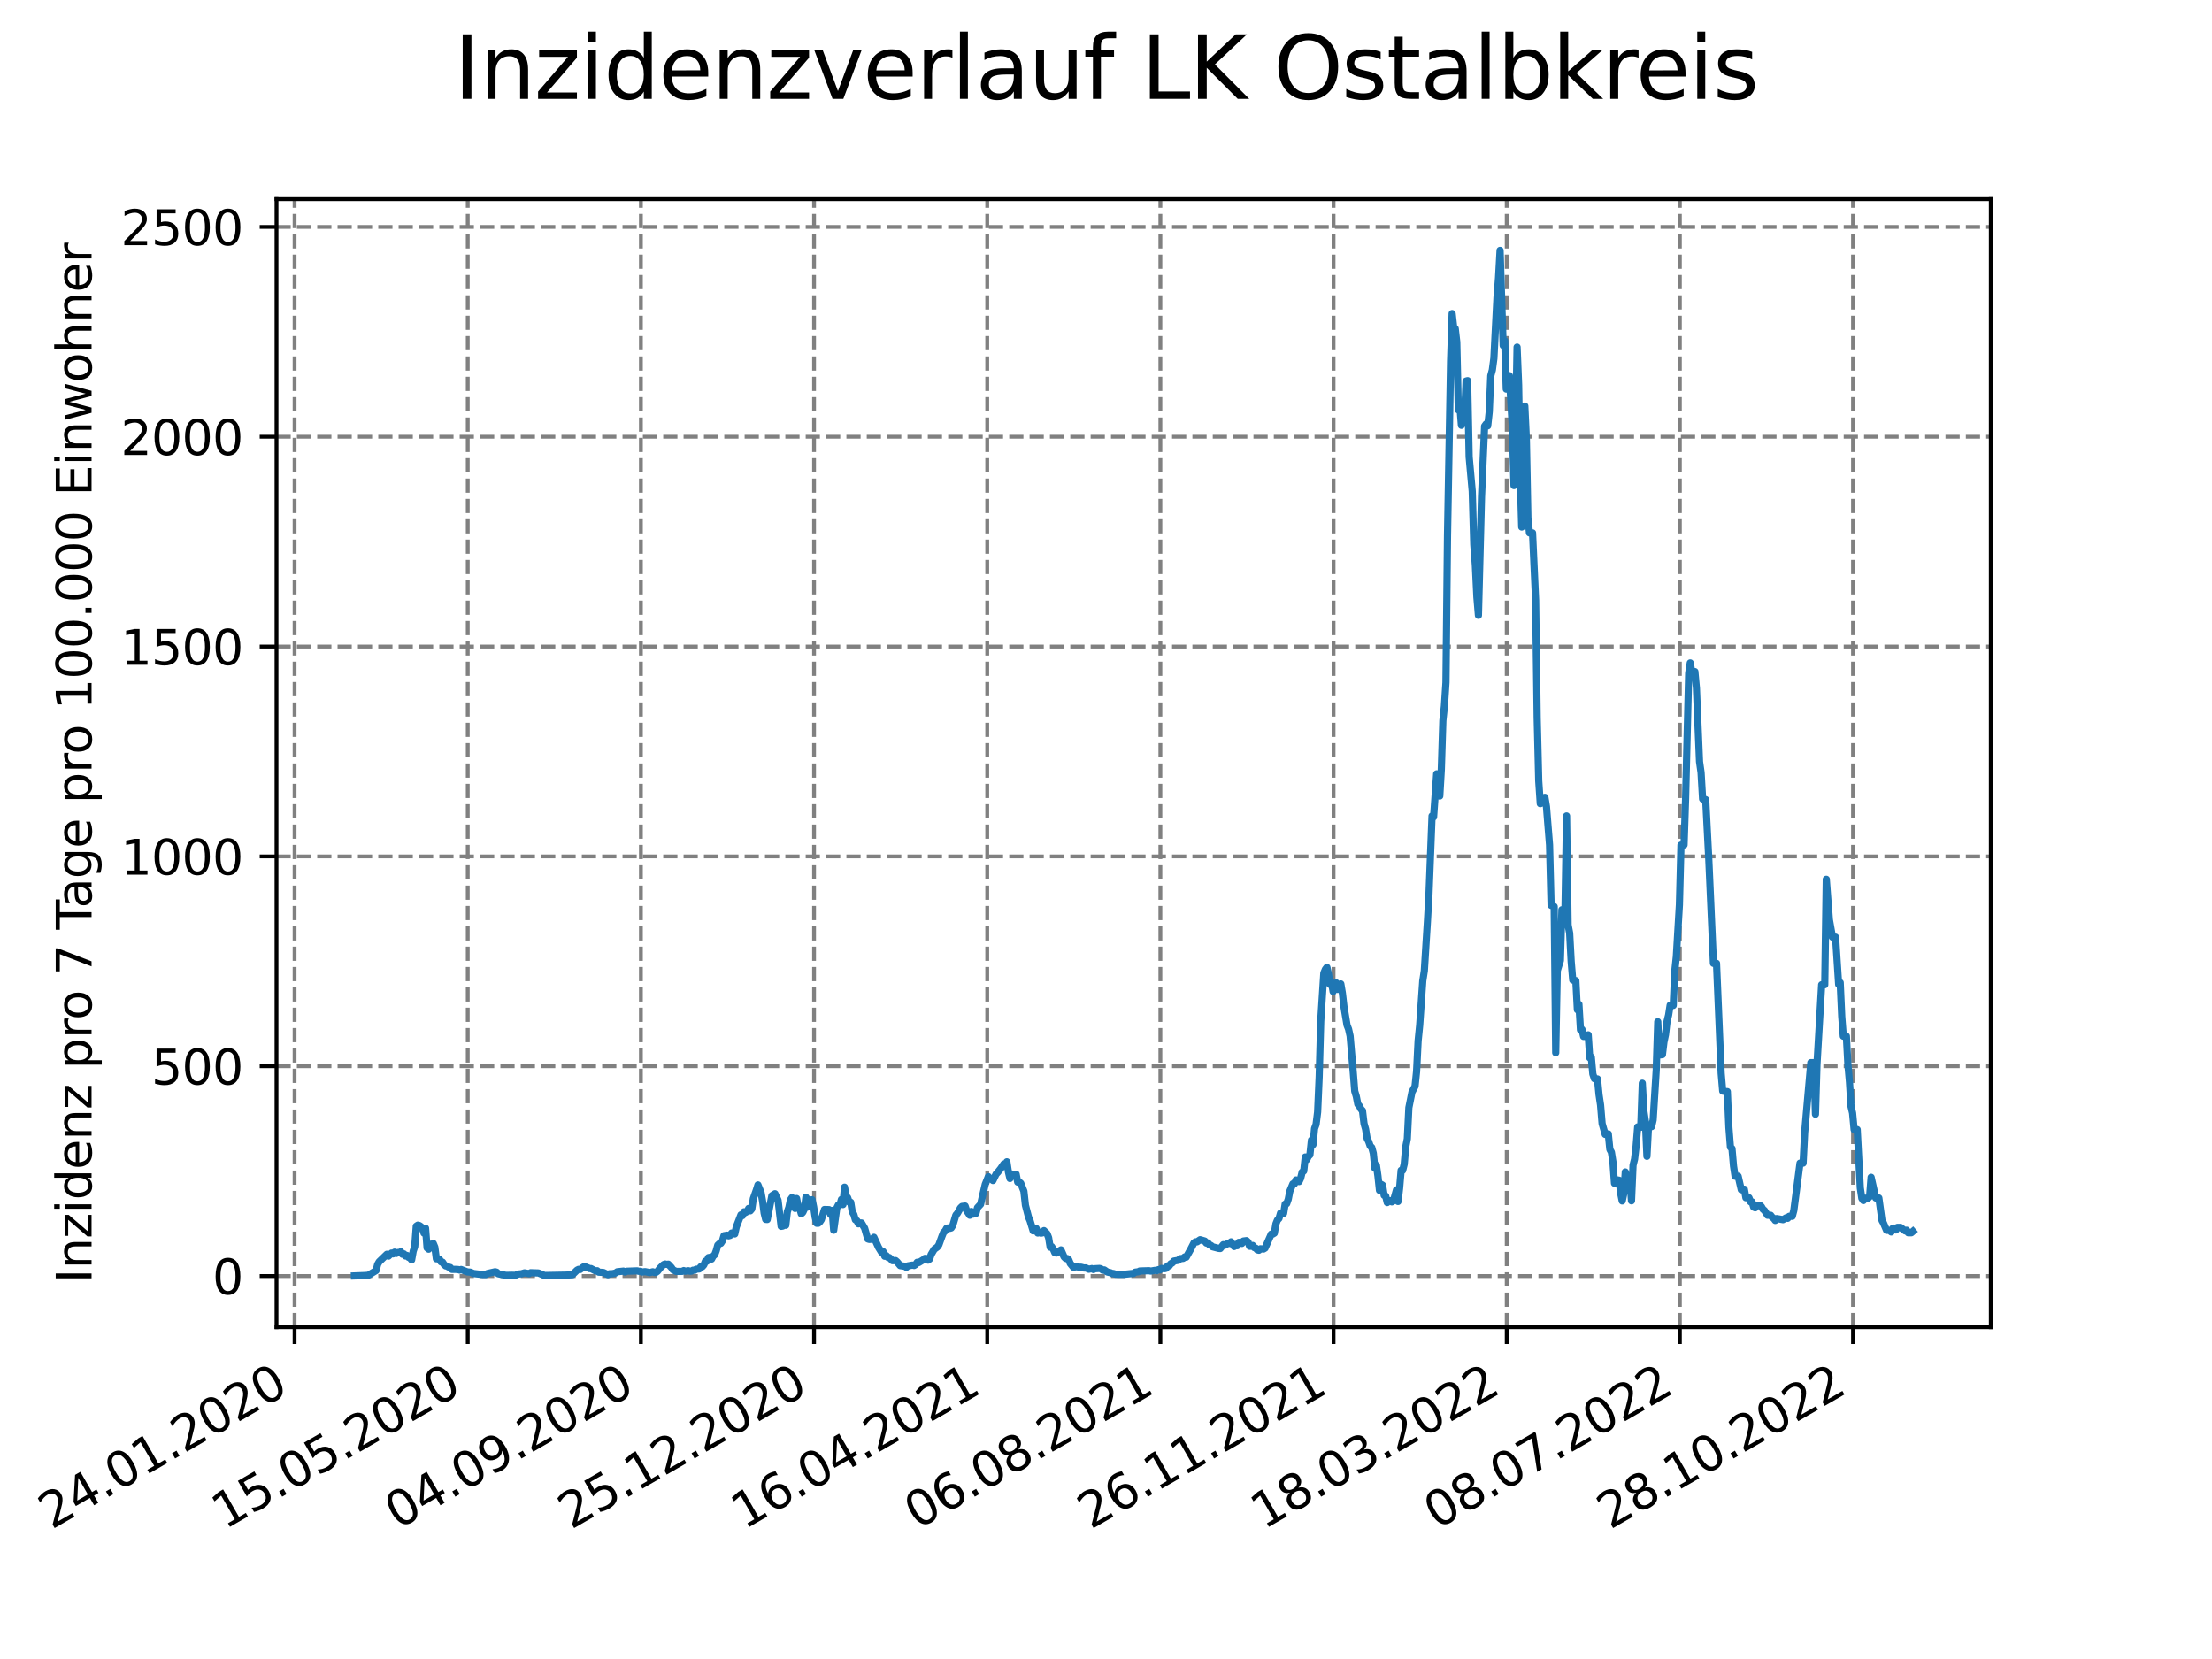 <?xml version="1.0" encoding="utf-8" standalone="no"?>
<!DOCTYPE svg PUBLIC "-//W3C//DTD SVG 1.1//EN"
  "http://www.w3.org/Graphics/SVG/1.1/DTD/svg11.dtd">
<svg xmlns:xlink="http://www.w3.org/1999/xlink" width="460.8pt" height="345.6pt" viewBox="0 0 460.8 345.6" xmlns="http://www.w3.org/2000/svg" version="1.1">
 <defs>
  <style type="text/css">*{stroke-linejoin: round; stroke-linecap: butt}</style>
 </defs>
 <g id="figure_1">
  <g id="patch_1">
   <path d="M 0 345.6 
L 460.8 345.6 
L 460.8 0 
L 0 0 
z
" style="fill: #ffffff"/>
  </g>
  <g id="axes_1">
   <g id="patch_2">
    <path d="M 57.6 276.48 
L 414.72 276.48 
L 414.72 41.472 
L 57.6 41.472 
z
" style="fill: #ffffff"/>
   </g>
   <g id="matplotlib.axis_1">
    <g id="xtick_1">
     <g id="line2d_1">
      <path d="M 61.366 276.48 
L 61.366 41.472 
" clip-path="url(#p8d99d30564)" style="fill: none; stroke-dasharray: 2.96,1.28; stroke-dashoffset: 0; stroke: #808080; stroke-width: 0.8"/>
     </g>
     <g id="line2d_2">
      <defs>
       <path id="m66ef54ef75" d="M 0 0 
L 0 3.5 
" style="stroke: #000000; stroke-width: 0.8"/>
      </defs>
      <g>
       <use xlink:href="#m66ef54ef75" x="61.366" y="276.48" style="stroke: #000000; stroke-width: 0.8"/>
      </g>
     </g>
     <g id="text_1">
      <!-- 24.01.2020 -->
      <g transform="translate(10.74 318.689) rotate(-30) scale(0.1 -0.1)">
       <defs>
        <path id="DejaVuSans-32" d="M 1228 531 
L 3431 531 
L 3431 0 
L 469 0 
L 469 531 
Q 828 903 1448 1529 
Q 2069 2156 2228 2338 
Q 2531 2678 2651 2914 
Q 2772 3150 2772 3378 
Q 2772 3750 2511 3984 
Q 2250 4219 1831 4219 
Q 1534 4219 1204 4116 
Q 875 4013 500 3803 
L 500 4441 
Q 881 4594 1212 4672 
Q 1544 4750 1819 4750 
Q 2544 4750 2975 4387 
Q 3406 4025 3406 3419 
Q 3406 3131 3298 2873 
Q 3191 2616 2906 2266 
Q 2828 2175 2409 1742 
Q 1991 1309 1228 531 
z
" transform="scale(0.016)"/>
        <path id="DejaVuSans-34" d="M 2419 4116 
L 825 1625 
L 2419 1625 
L 2419 4116 
z
M 2253 4666 
L 3047 4666 
L 3047 1625 
L 3713 1625 
L 3713 1100 
L 3047 1100 
L 3047 0 
L 2419 0 
L 2419 1100 
L 313 1100 
L 313 1709 
L 2253 4666 
z
" transform="scale(0.016)"/>
        <path id="DejaVuSans-2e" d="M 684 794 
L 1344 794 
L 1344 0 
L 684 0 
L 684 794 
z
" transform="scale(0.016)"/>
        <path id="DejaVuSans-30" d="M 2034 4250 
Q 1547 4250 1301 3770 
Q 1056 3291 1056 2328 
Q 1056 1369 1301 889 
Q 1547 409 2034 409 
Q 2525 409 2770 889 
Q 3016 1369 3016 2328 
Q 3016 3291 2770 3770 
Q 2525 4250 2034 4250 
z
M 2034 4750 
Q 2819 4750 3233 4129 
Q 3647 3509 3647 2328 
Q 3647 1150 3233 529 
Q 2819 -91 2034 -91 
Q 1250 -91 836 529 
Q 422 1150 422 2328 
Q 422 3509 836 4129 
Q 1250 4750 2034 4750 
z
" transform="scale(0.016)"/>
        <path id="DejaVuSans-31" d="M 794 531 
L 1825 531 
L 1825 4091 
L 703 3866 
L 703 4441 
L 1819 4666 
L 2450 4666 
L 2450 531 
L 3481 531 
L 3481 0 
L 794 0 
L 794 531 
z
" transform="scale(0.016)"/>
       </defs>
       <use xlink:href="#DejaVuSans-32"/>
       <use xlink:href="#DejaVuSans-34" x="63.623"/>
       <use xlink:href="#DejaVuSans-2e" x="127.246"/>
       <use xlink:href="#DejaVuSans-30" x="159.033"/>
       <use xlink:href="#DejaVuSans-31" x="222.656"/>
       <use xlink:href="#DejaVuSans-2e" x="286.279"/>
       <use xlink:href="#DejaVuSans-32" x="318.066"/>
       <use xlink:href="#DejaVuSans-30" x="381.689"/>
       <use xlink:href="#DejaVuSans-32" x="445.312"/>
       <use xlink:href="#DejaVuSans-30" x="508.936"/>
      </g>
     </g>
    </g>
    <g id="xtick_2">
     <g id="line2d_3">
      <path d="M 97.438 276.48 
L 97.438 41.472 
" clip-path="url(#p8d99d30564)" style="fill: none; stroke-dasharray: 2.96,1.28; stroke-dashoffset: 0; stroke: #808080; stroke-width: 0.8"/>
     </g>
     <g id="line2d_4">
      <g>
       <use xlink:href="#m66ef54ef75" x="97.438" y="276.48" style="stroke: #000000; stroke-width: 0.8"/>
      </g>
     </g>
     <g id="text_2">
      <!-- 15.05.2020 -->
      <g transform="translate(46.813 318.689) rotate(-30) scale(0.1 -0.1)">
       <defs>
        <path id="DejaVuSans-35" d="M 691 4666 
L 3169 4666 
L 3169 4134 
L 1269 4134 
L 1269 2991 
Q 1406 3038 1543 3061 
Q 1681 3084 1819 3084 
Q 2600 3084 3056 2656 
Q 3513 2228 3513 1497 
Q 3513 744 3044 326 
Q 2575 -91 1722 -91 
Q 1428 -91 1123 -41 
Q 819 9 494 109 
L 494 744 
Q 775 591 1075 516 
Q 1375 441 1709 441 
Q 2250 441 2565 725 
Q 2881 1009 2881 1497 
Q 2881 1984 2565 2268 
Q 2250 2553 1709 2553 
Q 1456 2553 1204 2497 
Q 953 2441 691 2322 
L 691 4666 
z
" transform="scale(0.016)"/>
       </defs>
       <use xlink:href="#DejaVuSans-31"/>
       <use xlink:href="#DejaVuSans-35" x="63.623"/>
       <use xlink:href="#DejaVuSans-2e" x="127.246"/>
       <use xlink:href="#DejaVuSans-30" x="159.033"/>
       <use xlink:href="#DejaVuSans-35" x="222.656"/>
       <use xlink:href="#DejaVuSans-2e" x="286.279"/>
       <use xlink:href="#DejaVuSans-32" x="318.066"/>
       <use xlink:href="#DejaVuSans-30" x="381.689"/>
       <use xlink:href="#DejaVuSans-32" x="445.312"/>
       <use xlink:href="#DejaVuSans-30" x="508.936"/>
      </g>
     </g>
    </g>
    <g id="xtick_3">
     <g id="line2d_5">
      <path d="M 133.511 276.48 
L 133.511 41.472 
" clip-path="url(#p8d99d30564)" style="fill: none; stroke-dasharray: 2.96,1.28; stroke-dashoffset: 0; stroke: #808080; stroke-width: 0.8"/>
     </g>
     <g id="line2d_6">
      <g>
       <use xlink:href="#m66ef54ef75" x="133.511" y="276.48" style="stroke: #000000; stroke-width: 0.8"/>
      </g>
     </g>
     <g id="text_3">
      <!-- 04.09.2020 -->
      <g transform="translate(82.886 318.689) rotate(-30) scale(0.1 -0.1)">
       <defs>
        <path id="DejaVuSans-39" d="M 703 97 
L 703 672 
Q 941 559 1184 500 
Q 1428 441 1663 441 
Q 2288 441 2617 861 
Q 2947 1281 2994 2138 
Q 2813 1869 2534 1725 
Q 2256 1581 1919 1581 
Q 1219 1581 811 2004 
Q 403 2428 403 3163 
Q 403 3881 828 4315 
Q 1253 4750 1959 4750 
Q 2769 4750 3195 4129 
Q 3622 3509 3622 2328 
Q 3622 1225 3098 567 
Q 2575 -91 1691 -91 
Q 1453 -91 1209 -44 
Q 966 3 703 97 
z
M 1959 2075 
Q 2384 2075 2632 2365 
Q 2881 2656 2881 3163 
Q 2881 3666 2632 3958 
Q 2384 4250 1959 4250 
Q 1534 4250 1286 3958 
Q 1038 3666 1038 3163 
Q 1038 2656 1286 2365 
Q 1534 2075 1959 2075 
z
" transform="scale(0.016)"/>
       </defs>
       <use xlink:href="#DejaVuSans-30"/>
       <use xlink:href="#DejaVuSans-34" x="63.623"/>
       <use xlink:href="#DejaVuSans-2e" x="127.246"/>
       <use xlink:href="#DejaVuSans-30" x="159.033"/>
       <use xlink:href="#DejaVuSans-39" x="222.656"/>
       <use xlink:href="#DejaVuSans-2e" x="286.279"/>
       <use xlink:href="#DejaVuSans-32" x="318.066"/>
       <use xlink:href="#DejaVuSans-30" x="381.689"/>
       <use xlink:href="#DejaVuSans-32" x="445.312"/>
       <use xlink:href="#DejaVuSans-30" x="508.936"/>
      </g>
     </g>
    </g>
    <g id="xtick_4">
     <g id="line2d_7">
      <path d="M 169.584 276.48 
L 169.584 41.472 
" clip-path="url(#p8d99d30564)" style="fill: none; stroke-dasharray: 2.96,1.28; stroke-dashoffset: 0; stroke: #808080; stroke-width: 0.8"/>
     </g>
     <g id="line2d_8">
      <g>
       <use xlink:href="#m66ef54ef75" x="169.584" y="276.48" style="stroke: #000000; stroke-width: 0.8"/>
      </g>
     </g>
     <g id="text_4">
      <!-- 25.12.2020 -->
      <g transform="translate(118.959 318.689) rotate(-30) scale(0.1 -0.1)">
       <use xlink:href="#DejaVuSans-32"/>
       <use xlink:href="#DejaVuSans-35" x="63.623"/>
       <use xlink:href="#DejaVuSans-2e" x="127.246"/>
       <use xlink:href="#DejaVuSans-31" x="159.033"/>
       <use xlink:href="#DejaVuSans-32" x="222.656"/>
       <use xlink:href="#DejaVuSans-2e" x="286.279"/>
       <use xlink:href="#DejaVuSans-32" x="318.066"/>
       <use xlink:href="#DejaVuSans-30" x="381.689"/>
       <use xlink:href="#DejaVuSans-32" x="445.312"/>
       <use xlink:href="#DejaVuSans-30" x="508.936"/>
      </g>
     </g>
    </g>
    <g id="xtick_5">
     <g id="line2d_9">
      <path d="M 205.657 276.48 
L 205.657 41.472 
" clip-path="url(#p8d99d30564)" style="fill: none; stroke-dasharray: 2.96,1.28; stroke-dashoffset: 0; stroke: #808080; stroke-width: 0.8"/>
     </g>
     <g id="line2d_10">
      <g>
       <use xlink:href="#m66ef54ef75" x="205.657" y="276.48" style="stroke: #000000; stroke-width: 0.8"/>
      </g>
     </g>
     <g id="text_5">
      <!-- 16.04.2021 -->
      <g transform="translate(155.031 318.689) rotate(-30) scale(0.1 -0.1)">
       <defs>
        <path id="DejaVuSans-36" d="M 2113 2584 
Q 1688 2584 1439 2293 
Q 1191 2003 1191 1497 
Q 1191 994 1439 701 
Q 1688 409 2113 409 
Q 2538 409 2786 701 
Q 3034 994 3034 1497 
Q 3034 2003 2786 2293 
Q 2538 2584 2113 2584 
z
M 3366 4563 
L 3366 3988 
Q 3128 4100 2886 4159 
Q 2644 4219 2406 4219 
Q 1781 4219 1451 3797 
Q 1122 3375 1075 2522 
Q 1259 2794 1537 2939 
Q 1816 3084 2150 3084 
Q 2853 3084 3261 2657 
Q 3669 2231 3669 1497 
Q 3669 778 3244 343 
Q 2819 -91 2113 -91 
Q 1303 -91 875 529 
Q 447 1150 447 2328 
Q 447 3434 972 4092 
Q 1497 4750 2381 4750 
Q 2619 4750 2861 4703 
Q 3103 4656 3366 4563 
z
" transform="scale(0.016)"/>
       </defs>
       <use xlink:href="#DejaVuSans-31"/>
       <use xlink:href="#DejaVuSans-36" x="63.623"/>
       <use xlink:href="#DejaVuSans-2e" x="127.246"/>
       <use xlink:href="#DejaVuSans-30" x="159.033"/>
       <use xlink:href="#DejaVuSans-34" x="222.656"/>
       <use xlink:href="#DejaVuSans-2e" x="286.279"/>
       <use xlink:href="#DejaVuSans-32" x="318.066"/>
       <use xlink:href="#DejaVuSans-30" x="381.689"/>
       <use xlink:href="#DejaVuSans-32" x="445.312"/>
       <use xlink:href="#DejaVuSans-31" x="508.936"/>
      </g>
     </g>
    </g>
    <g id="xtick_6">
     <g id="line2d_11">
      <path d="M 241.729 276.48 
L 241.729 41.472 
" clip-path="url(#p8d99d30564)" style="fill: none; stroke-dasharray: 2.96,1.28; stroke-dashoffset: 0; stroke: #808080; stroke-width: 0.8"/>
     </g>
     <g id="line2d_12">
      <g>
       <use xlink:href="#m66ef54ef75" x="241.729" y="276.48" style="stroke: #000000; stroke-width: 0.8"/>
      </g>
     </g>
     <g id="text_6">
      <!-- 06.08.2021 -->
      <g transform="translate(191.104 318.689) rotate(-30) scale(0.1 -0.1)">
       <defs>
        <path id="DejaVuSans-38" d="M 2034 2216 
Q 1584 2216 1326 1975 
Q 1069 1734 1069 1313 
Q 1069 891 1326 650 
Q 1584 409 2034 409 
Q 2484 409 2743 651 
Q 3003 894 3003 1313 
Q 3003 1734 2745 1975 
Q 2488 2216 2034 2216 
z
M 1403 2484 
Q 997 2584 770 2862 
Q 544 3141 544 3541 
Q 544 4100 942 4425 
Q 1341 4750 2034 4750 
Q 2731 4750 3128 4425 
Q 3525 4100 3525 3541 
Q 3525 3141 3298 2862 
Q 3072 2584 2669 2484 
Q 3125 2378 3379 2068 
Q 3634 1759 3634 1313 
Q 3634 634 3220 271 
Q 2806 -91 2034 -91 
Q 1263 -91 848 271 
Q 434 634 434 1313 
Q 434 1759 690 2068 
Q 947 2378 1403 2484 
z
M 1172 3481 
Q 1172 3119 1398 2916 
Q 1625 2713 2034 2713 
Q 2441 2713 2670 2916 
Q 2900 3119 2900 3481 
Q 2900 3844 2670 4047 
Q 2441 4250 2034 4250 
Q 1625 4250 1398 4047 
Q 1172 3844 1172 3481 
z
" transform="scale(0.016)"/>
       </defs>
       <use xlink:href="#DejaVuSans-30"/>
       <use xlink:href="#DejaVuSans-36" x="63.623"/>
       <use xlink:href="#DejaVuSans-2e" x="127.246"/>
       <use xlink:href="#DejaVuSans-30" x="159.033"/>
       <use xlink:href="#DejaVuSans-38" x="222.656"/>
       <use xlink:href="#DejaVuSans-2e" x="286.279"/>
       <use xlink:href="#DejaVuSans-32" x="318.066"/>
       <use xlink:href="#DejaVuSans-30" x="381.689"/>
       <use xlink:href="#DejaVuSans-32" x="445.312"/>
       <use xlink:href="#DejaVuSans-31" x="508.936"/>
      </g>
     </g>
    </g>
    <g id="xtick_7">
     <g id="line2d_13">
      <path d="M 277.802 276.48 
L 277.802 41.472 
" clip-path="url(#p8d99d30564)" style="fill: none; stroke-dasharray: 2.96,1.28; stroke-dashoffset: 0; stroke: #808080; stroke-width: 0.8"/>
     </g>
     <g id="line2d_14">
      <g>
       <use xlink:href="#m66ef54ef75" x="277.802" y="276.48" style="stroke: #000000; stroke-width: 0.8"/>
      </g>
     </g>
     <g id="text_7">
      <!-- 26.11.2021 -->
      <g transform="translate(227.177 318.689) rotate(-30) scale(0.1 -0.1)">
       <use xlink:href="#DejaVuSans-32"/>
       <use xlink:href="#DejaVuSans-36" x="63.623"/>
       <use xlink:href="#DejaVuSans-2e" x="127.246"/>
       <use xlink:href="#DejaVuSans-31" x="159.033"/>
       <use xlink:href="#DejaVuSans-31" x="222.656"/>
       <use xlink:href="#DejaVuSans-2e" x="286.279"/>
       <use xlink:href="#DejaVuSans-32" x="318.066"/>
       <use xlink:href="#DejaVuSans-30" x="381.689"/>
       <use xlink:href="#DejaVuSans-32" x="445.312"/>
       <use xlink:href="#DejaVuSans-31" x="508.936"/>
      </g>
     </g>
    </g>
    <g id="xtick_8">
     <g id="line2d_15">
      <path d="M 313.875 276.48 
L 313.875 41.472 
" clip-path="url(#p8d99d30564)" style="fill: none; stroke-dasharray: 2.96,1.28; stroke-dashoffset: 0; stroke: #808080; stroke-width: 0.8"/>
     </g>
     <g id="line2d_16">
      <g>
       <use xlink:href="#m66ef54ef75" x="313.875" y="276.48" style="stroke: #000000; stroke-width: 0.8"/>
      </g>
     </g>
     <g id="text_8">
      <!-- 18.03.2022 -->
      <g transform="translate(263.25 318.689) rotate(-30) scale(0.1 -0.1)">
       <defs>
        <path id="DejaVuSans-33" d="M 2597 2516 
Q 3050 2419 3304 2112 
Q 3559 1806 3559 1356 
Q 3559 666 3084 287 
Q 2609 -91 1734 -91 
Q 1441 -91 1130 -33 
Q 819 25 488 141 
L 488 750 
Q 750 597 1062 519 
Q 1375 441 1716 441 
Q 2309 441 2620 675 
Q 2931 909 2931 1356 
Q 2931 1769 2642 2001 
Q 2353 2234 1838 2234 
L 1294 2234 
L 1294 2753 
L 1863 2753 
Q 2328 2753 2575 2939 
Q 2822 3125 2822 3475 
Q 2822 3834 2567 4026 
Q 2313 4219 1838 4219 
Q 1578 4219 1281 4162 
Q 984 4106 628 3988 
L 628 4550 
Q 988 4650 1302 4700 
Q 1616 4750 1894 4750 
Q 2613 4750 3031 4423 
Q 3450 4097 3450 3541 
Q 3450 3153 3228 2886 
Q 3006 2619 2597 2516 
z
" transform="scale(0.016)"/>
       </defs>
       <use xlink:href="#DejaVuSans-31"/>
       <use xlink:href="#DejaVuSans-38" x="63.623"/>
       <use xlink:href="#DejaVuSans-2e" x="127.246"/>
       <use xlink:href="#DejaVuSans-30" x="159.033"/>
       <use xlink:href="#DejaVuSans-33" x="222.656"/>
       <use xlink:href="#DejaVuSans-2e" x="286.279"/>
       <use xlink:href="#DejaVuSans-32" x="318.066"/>
       <use xlink:href="#DejaVuSans-30" x="381.689"/>
       <use xlink:href="#DejaVuSans-32" x="445.312"/>
       <use xlink:href="#DejaVuSans-32" x="508.936"/>
      </g>
     </g>
    </g>
    <g id="xtick_9">
     <g id="line2d_17">
      <path d="M 349.947 276.48 
L 349.947 41.472 
" clip-path="url(#p8d99d30564)" style="fill: none; stroke-dasharray: 2.96,1.28; stroke-dashoffset: 0; stroke: #808080; stroke-width: 0.8"/>
     </g>
     <g id="line2d_18">
      <g>
       <use xlink:href="#m66ef54ef75" x="349.947" y="276.48" style="stroke: #000000; stroke-width: 0.8"/>
      </g>
     </g>
     <g id="text_9">
      <!-- 08.07.2022 -->
      <g transform="translate(299.322 318.689) rotate(-30) scale(0.1 -0.1)">
       <defs>
        <path id="DejaVuSans-37" d="M 525 4666 
L 3525 4666 
L 3525 4397 
L 1831 0 
L 1172 0 
L 2766 4134 
L 525 4134 
L 525 4666 
z
" transform="scale(0.016)"/>
       </defs>
       <use xlink:href="#DejaVuSans-30"/>
       <use xlink:href="#DejaVuSans-38" x="63.623"/>
       <use xlink:href="#DejaVuSans-2e" x="127.246"/>
       <use xlink:href="#DejaVuSans-30" x="159.033"/>
       <use xlink:href="#DejaVuSans-37" x="222.656"/>
       <use xlink:href="#DejaVuSans-2e" x="286.279"/>
       <use xlink:href="#DejaVuSans-32" x="318.066"/>
       <use xlink:href="#DejaVuSans-30" x="381.689"/>
       <use xlink:href="#DejaVuSans-32" x="445.312"/>
       <use xlink:href="#DejaVuSans-32" x="508.936"/>
      </g>
     </g>
    </g>
    <g id="xtick_10">
     <g id="line2d_19">
      <path d="M 386.02 276.48 
L 386.02 41.472 
" clip-path="url(#p8d99d30564)" style="fill: none; stroke-dasharray: 2.96,1.28; stroke-dashoffset: 0; stroke: #808080; stroke-width: 0.8"/>
     </g>
     <g id="line2d_20">
      <g>
       <use xlink:href="#m66ef54ef75" x="386.02" y="276.48" style="stroke: #000000; stroke-width: 0.8"/>
      </g>
     </g>
     <g id="text_10">
      <!-- 28.10.2022 -->
      <g transform="translate(335.395 318.689) rotate(-30) scale(0.1 -0.1)">
       <use xlink:href="#DejaVuSans-32"/>
       <use xlink:href="#DejaVuSans-38" x="63.623"/>
       <use xlink:href="#DejaVuSans-2e" x="127.246"/>
       <use xlink:href="#DejaVuSans-31" x="159.033"/>
       <use xlink:href="#DejaVuSans-30" x="222.656"/>
       <use xlink:href="#DejaVuSans-2e" x="286.279"/>
       <use xlink:href="#DejaVuSans-32" x="318.066"/>
       <use xlink:href="#DejaVuSans-30" x="381.689"/>
       <use xlink:href="#DejaVuSans-32" x="445.312"/>
       <use xlink:href="#DejaVuSans-32" x="508.936"/>
      </g>
     </g>
    </g>
   </g>
   <g id="matplotlib.axis_2">
    <g id="ytick_1">
     <g id="line2d_21">
      <path d="M 57.6 265.826 
L 414.72 265.826 
" clip-path="url(#p8d99d30564)" style="fill: none; stroke-dasharray: 2.96,1.28; stroke-dashoffset: 0; stroke: #808080; stroke-width: 0.8"/>
     </g>
     <g id="line2d_22">
      <defs>
       <path id="m95bbebb90a" d="M 0 0 
L -3.5 0 
" style="stroke: #000000; stroke-width: 0.8"/>
      </defs>
      <g>
       <use xlink:href="#m95bbebb90a" x="57.6" y="265.826" style="stroke: #000000; stroke-width: 0.8"/>
      </g>
     </g>
     <g id="text_11">
      <!-- 0 -->
      <g transform="translate(44.237 269.625) scale(0.1 -0.1)">
       <use xlink:href="#DejaVuSans-30"/>
      </g>
     </g>
    </g>
    <g id="ytick_2">
     <g id="line2d_23">
      <path d="M 57.6 222.113 
L 414.72 222.113 
" clip-path="url(#p8d99d30564)" style="fill: none; stroke-dasharray: 2.96,1.28; stroke-dashoffset: 0; stroke: #808080; stroke-width: 0.8"/>
     </g>
     <g id="line2d_24">
      <g>
       <use xlink:href="#m95bbebb90a" x="57.6" y="222.113" style="stroke: #000000; stroke-width: 0.8"/>
      </g>
     </g>
     <g id="text_12">
      <!-- 500 -->
      <g transform="translate(31.512 225.913) scale(0.1 -0.1)">
       <use xlink:href="#DejaVuSans-35"/>
       <use xlink:href="#DejaVuSans-30" x="63.623"/>
       <use xlink:href="#DejaVuSans-30" x="127.246"/>
      </g>
     </g>
    </g>
    <g id="ytick_3">
     <g id="line2d_25">
      <path d="M 57.6 178.401 
L 414.72 178.401 
" clip-path="url(#p8d99d30564)" style="fill: none; stroke-dasharray: 2.96,1.28; stroke-dashoffset: 0; stroke: #808080; stroke-width: 0.8"/>
     </g>
     <g id="line2d_26">
      <g>
       <use xlink:href="#m95bbebb90a" x="57.6" y="178.401" style="stroke: #000000; stroke-width: 0.8"/>
      </g>
     </g>
     <g id="text_13">
      <!-- 1000 -->
      <g transform="translate(25.15 182.201) scale(0.1 -0.1)">
       <use xlink:href="#DejaVuSans-31"/>
       <use xlink:href="#DejaVuSans-30" x="63.623"/>
       <use xlink:href="#DejaVuSans-30" x="127.246"/>
       <use xlink:href="#DejaVuSans-30" x="190.869"/>
      </g>
     </g>
    </g>
    <g id="ytick_4">
     <g id="line2d_27">
      <path d="M 57.6 134.689 
L 414.72 134.689 
" clip-path="url(#p8d99d30564)" style="fill: none; stroke-dasharray: 2.96,1.28; stroke-dashoffset: 0; stroke: #808080; stroke-width: 0.8"/>
     </g>
     <g id="line2d_28">
      <g>
       <use xlink:href="#m95bbebb90a" x="57.6" y="134.689" style="stroke: #000000; stroke-width: 0.8"/>
      </g>
     </g>
     <g id="text_14">
      <!-- 1500 -->
      <g transform="translate(25.15 138.488) scale(0.1 -0.1)">
       <use xlink:href="#DejaVuSans-31"/>
       <use xlink:href="#DejaVuSans-35" x="63.623"/>
       <use xlink:href="#DejaVuSans-30" x="127.246"/>
       <use xlink:href="#DejaVuSans-30" x="190.869"/>
      </g>
     </g>
    </g>
    <g id="ytick_5">
     <g id="line2d_29">
      <path d="M 57.6 90.977 
L 414.72 90.977 
" clip-path="url(#p8d99d30564)" style="fill: none; stroke-dasharray: 2.96,1.28; stroke-dashoffset: 0; stroke: #808080; stroke-width: 0.8"/>
     </g>
     <g id="line2d_30">
      <g>
       <use xlink:href="#m95bbebb90a" x="57.6" y="90.977" style="stroke: #000000; stroke-width: 0.8"/>
      </g>
     </g>
     <g id="text_15">
      <!-- 2000 -->
      <g transform="translate(25.15 94.776) scale(0.1 -0.1)">
       <use xlink:href="#DejaVuSans-32"/>
       <use xlink:href="#DejaVuSans-30" x="63.623"/>
       <use xlink:href="#DejaVuSans-30" x="127.246"/>
       <use xlink:href="#DejaVuSans-30" x="190.869"/>
      </g>
     </g>
    </g>
    <g id="ytick_6">
     <g id="line2d_31">
      <path d="M 57.6 47.265 
L 414.72 47.265 
" clip-path="url(#p8d99d30564)" style="fill: none; stroke-dasharray: 2.96,1.28; stroke-dashoffset: 0; stroke: #808080; stroke-width: 0.8"/>
     </g>
     <g id="line2d_32">
      <g>
       <use xlink:href="#m95bbebb90a" x="57.6" y="47.265" style="stroke: #000000; stroke-width: 0.8"/>
      </g>
     </g>
     <g id="text_16">
      <!-- 2500 -->
      <g transform="translate(25.15 51.064) scale(0.1 -0.1)">
       <use xlink:href="#DejaVuSans-32"/>
       <use xlink:href="#DejaVuSans-35" x="63.623"/>
       <use xlink:href="#DejaVuSans-30" x="127.246"/>
       <use xlink:href="#DejaVuSans-30" x="190.869"/>
      </g>
     </g>
    </g>
    <g id="text_17">
     <!-- Inzidenz pro 7 Tage pro 100.000 Einwohner -->
     <g transform="translate(19.07 267.301) rotate(-90) scale(0.1 -0.1)">
      <defs>
       <path id="DejaVuSans-49" d="M 628 4666 
L 1259 4666 
L 1259 0 
L 628 0 
L 628 4666 
z
" transform="scale(0.016)"/>
       <path id="DejaVuSans-6e" d="M 3513 2113 
L 3513 0 
L 2938 0 
L 2938 2094 
Q 2938 2591 2744 2837 
Q 2550 3084 2163 3084 
Q 1697 3084 1428 2787 
Q 1159 2491 1159 1978 
L 1159 0 
L 581 0 
L 581 3500 
L 1159 3500 
L 1159 2956 
Q 1366 3272 1645 3428 
Q 1925 3584 2291 3584 
Q 2894 3584 3203 3211 
Q 3513 2838 3513 2113 
z
" transform="scale(0.016)"/>
       <path id="DejaVuSans-7a" d="M 353 3500 
L 3084 3500 
L 3084 2975 
L 922 459 
L 3084 459 
L 3084 0 
L 275 0 
L 275 525 
L 2438 3041 
L 353 3041 
L 353 3500 
z
" transform="scale(0.016)"/>
       <path id="DejaVuSans-69" d="M 603 3500 
L 1178 3500 
L 1178 0 
L 603 0 
L 603 3500 
z
M 603 4863 
L 1178 4863 
L 1178 4134 
L 603 4134 
L 603 4863 
z
" transform="scale(0.016)"/>
       <path id="DejaVuSans-64" d="M 2906 2969 
L 2906 4863 
L 3481 4863 
L 3481 0 
L 2906 0 
L 2906 525 
Q 2725 213 2448 61 
Q 2172 -91 1784 -91 
Q 1150 -91 751 415 
Q 353 922 353 1747 
Q 353 2572 751 3078 
Q 1150 3584 1784 3584 
Q 2172 3584 2448 3432 
Q 2725 3281 2906 2969 
z
M 947 1747 
Q 947 1113 1208 752 
Q 1469 391 1925 391 
Q 2381 391 2643 752 
Q 2906 1113 2906 1747 
Q 2906 2381 2643 2742 
Q 2381 3103 1925 3103 
Q 1469 3103 1208 2742 
Q 947 2381 947 1747 
z
" transform="scale(0.016)"/>
       <path id="DejaVuSans-65" d="M 3597 1894 
L 3597 1613 
L 953 1613 
Q 991 1019 1311 708 
Q 1631 397 2203 397 
Q 2534 397 2845 478 
Q 3156 559 3463 722 
L 3463 178 
Q 3153 47 2828 -22 
Q 2503 -91 2169 -91 
Q 1331 -91 842 396 
Q 353 884 353 1716 
Q 353 2575 817 3079 
Q 1281 3584 2069 3584 
Q 2775 3584 3186 3129 
Q 3597 2675 3597 1894 
z
M 3022 2063 
Q 3016 2534 2758 2815 
Q 2500 3097 2075 3097 
Q 1594 3097 1305 2825 
Q 1016 2553 972 2059 
L 3022 2063 
z
" transform="scale(0.016)"/>
       <path id="DejaVuSans-20" transform="scale(0.016)"/>
       <path id="DejaVuSans-70" d="M 1159 525 
L 1159 -1331 
L 581 -1331 
L 581 3500 
L 1159 3500 
L 1159 2969 
Q 1341 3281 1617 3432 
Q 1894 3584 2278 3584 
Q 2916 3584 3314 3078 
Q 3713 2572 3713 1747 
Q 3713 922 3314 415 
Q 2916 -91 2278 -91 
Q 1894 -91 1617 61 
Q 1341 213 1159 525 
z
M 3116 1747 
Q 3116 2381 2855 2742 
Q 2594 3103 2138 3103 
Q 1681 3103 1420 2742 
Q 1159 2381 1159 1747 
Q 1159 1113 1420 752 
Q 1681 391 2138 391 
Q 2594 391 2855 752 
Q 3116 1113 3116 1747 
z
" transform="scale(0.016)"/>
       <path id="DejaVuSans-72" d="M 2631 2963 
Q 2534 3019 2420 3045 
Q 2306 3072 2169 3072 
Q 1681 3072 1420 2755 
Q 1159 2438 1159 1844 
L 1159 0 
L 581 0 
L 581 3500 
L 1159 3500 
L 1159 2956 
Q 1341 3275 1631 3429 
Q 1922 3584 2338 3584 
Q 2397 3584 2469 3576 
Q 2541 3569 2628 3553 
L 2631 2963 
z
" transform="scale(0.016)"/>
       <path id="DejaVuSans-6f" d="M 1959 3097 
Q 1497 3097 1228 2736 
Q 959 2375 959 1747 
Q 959 1119 1226 758 
Q 1494 397 1959 397 
Q 2419 397 2687 759 
Q 2956 1122 2956 1747 
Q 2956 2369 2687 2733 
Q 2419 3097 1959 3097 
z
M 1959 3584 
Q 2709 3584 3137 3096 
Q 3566 2609 3566 1747 
Q 3566 888 3137 398 
Q 2709 -91 1959 -91 
Q 1206 -91 779 398 
Q 353 888 353 1747 
Q 353 2609 779 3096 
Q 1206 3584 1959 3584 
z
" transform="scale(0.016)"/>
       <path id="DejaVuSans-54" d="M -19 4666 
L 3928 4666 
L 3928 4134 
L 2272 4134 
L 2272 0 
L 1638 0 
L 1638 4134 
L -19 4134 
L -19 4666 
z
" transform="scale(0.016)"/>
       <path id="DejaVuSans-61" d="M 2194 1759 
Q 1497 1759 1228 1600 
Q 959 1441 959 1056 
Q 959 750 1161 570 
Q 1363 391 1709 391 
Q 2188 391 2477 730 
Q 2766 1069 2766 1631 
L 2766 1759 
L 2194 1759 
z
M 3341 1997 
L 3341 0 
L 2766 0 
L 2766 531 
Q 2569 213 2275 61 
Q 1981 -91 1556 -91 
Q 1019 -91 701 211 
Q 384 513 384 1019 
Q 384 1609 779 1909 
Q 1175 2209 1959 2209 
L 2766 2209 
L 2766 2266 
Q 2766 2663 2505 2880 
Q 2244 3097 1772 3097 
Q 1472 3097 1187 3025 
Q 903 2953 641 2809 
L 641 3341 
Q 956 3463 1253 3523 
Q 1550 3584 1831 3584 
Q 2591 3584 2966 3190 
Q 3341 2797 3341 1997 
z
" transform="scale(0.016)"/>
       <path id="DejaVuSans-67" d="M 2906 1791 
Q 2906 2416 2648 2759 
Q 2391 3103 1925 3103 
Q 1463 3103 1205 2759 
Q 947 2416 947 1791 
Q 947 1169 1205 825 
Q 1463 481 1925 481 
Q 2391 481 2648 825 
Q 2906 1169 2906 1791 
z
M 3481 434 
Q 3481 -459 3084 -895 
Q 2688 -1331 1869 -1331 
Q 1566 -1331 1297 -1286 
Q 1028 -1241 775 -1147 
L 775 -588 
Q 1028 -725 1275 -790 
Q 1522 -856 1778 -856 
Q 2344 -856 2625 -561 
Q 2906 -266 2906 331 
L 2906 616 
Q 2728 306 2450 153 
Q 2172 0 1784 0 
Q 1141 0 747 490 
Q 353 981 353 1791 
Q 353 2603 747 3093 
Q 1141 3584 1784 3584 
Q 2172 3584 2450 3431 
Q 2728 3278 2906 2969 
L 2906 3500 
L 3481 3500 
L 3481 434 
z
" transform="scale(0.016)"/>
       <path id="DejaVuSans-45" d="M 628 4666 
L 3578 4666 
L 3578 4134 
L 1259 4134 
L 1259 2753 
L 3481 2753 
L 3481 2222 
L 1259 2222 
L 1259 531 
L 3634 531 
L 3634 0 
L 628 0 
L 628 4666 
z
" transform="scale(0.016)"/>
       <path id="DejaVuSans-77" d="M 269 3500 
L 844 3500 
L 1563 769 
L 2278 3500 
L 2956 3500 
L 3675 769 
L 4391 3500 
L 4966 3500 
L 4050 0 
L 3372 0 
L 2619 2869 
L 1863 0 
L 1184 0 
L 269 3500 
z
" transform="scale(0.016)"/>
       <path id="DejaVuSans-68" d="M 3513 2113 
L 3513 0 
L 2938 0 
L 2938 2094 
Q 2938 2591 2744 2837 
Q 2550 3084 2163 3084 
Q 1697 3084 1428 2787 
Q 1159 2491 1159 1978 
L 1159 0 
L 581 0 
L 581 4863 
L 1159 4863 
L 1159 2956 
Q 1366 3272 1645 3428 
Q 1925 3584 2291 3584 
Q 2894 3584 3203 3211 
Q 3513 2838 3513 2113 
z
" transform="scale(0.016)"/>
      </defs>
      <use xlink:href="#DejaVuSans-49"/>
      <use xlink:href="#DejaVuSans-6e" x="29.492"/>
      <use xlink:href="#DejaVuSans-7a" x="92.871"/>
      <use xlink:href="#DejaVuSans-69" x="145.361"/>
      <use xlink:href="#DejaVuSans-64" x="173.145"/>
      <use xlink:href="#DejaVuSans-65" x="236.621"/>
      <use xlink:href="#DejaVuSans-6e" x="298.145"/>
      <use xlink:href="#DejaVuSans-7a" x="361.523"/>
      <use xlink:href="#DejaVuSans-20" x="414.014"/>
      <use xlink:href="#DejaVuSans-70" x="445.801"/>
      <use xlink:href="#DejaVuSans-72" x="509.277"/>
      <use xlink:href="#DejaVuSans-6f" x="548.141"/>
      <use xlink:href="#DejaVuSans-20" x="609.322"/>
      <use xlink:href="#DejaVuSans-37" x="641.109"/>
      <use xlink:href="#DejaVuSans-20" x="704.732"/>
      <use xlink:href="#DejaVuSans-54" x="736.52"/>
      <use xlink:href="#DejaVuSans-61" x="781.104"/>
      <use xlink:href="#DejaVuSans-67" x="842.383"/>
      <use xlink:href="#DejaVuSans-65" x="905.859"/>
      <use xlink:href="#DejaVuSans-20" x="967.383"/>
      <use xlink:href="#DejaVuSans-70" x="999.17"/>
      <use xlink:href="#DejaVuSans-72" x="1062.646"/>
      <use xlink:href="#DejaVuSans-6f" x="1101.51"/>
      <use xlink:href="#DejaVuSans-20" x="1162.691"/>
      <use xlink:href="#DejaVuSans-31" x="1194.479"/>
      <use xlink:href="#DejaVuSans-30" x="1258.102"/>
      <use xlink:href="#DejaVuSans-30" x="1321.725"/>
      <use xlink:href="#DejaVuSans-2e" x="1385.348"/>
      <use xlink:href="#DejaVuSans-30" x="1417.135"/>
      <use xlink:href="#DejaVuSans-30" x="1480.758"/>
      <use xlink:href="#DejaVuSans-30" x="1544.381"/>
      <use xlink:href="#DejaVuSans-20" x="1608.004"/>
      <use xlink:href="#DejaVuSans-45" x="1639.791"/>
      <use xlink:href="#DejaVuSans-69" x="1702.975"/>
      <use xlink:href="#DejaVuSans-6e" x="1730.758"/>
      <use xlink:href="#DejaVuSans-77" x="1794.137"/>
      <use xlink:href="#DejaVuSans-6f" x="1875.924"/>
      <use xlink:href="#DejaVuSans-68" x="1937.105"/>
      <use xlink:href="#DejaVuSans-6e" x="2000.484"/>
      <use xlink:href="#DejaVuSans-65" x="2063.863"/>
      <use xlink:href="#DejaVuSans-72" x="2125.387"/>
     </g>
    </g>
   </g>
   <g id="line2d_33">
    <path d="M 73.833 265.798 
L 76.087 265.714 
L 76.731 265.659 
L 78.342 264.684 
L 78.664 263.404 
L 78.986 262.847 
L 80.596 261.288 
L 80.918 261.678 
L 81.563 261.037 
L 81.885 261.204 
L 82.207 260.842 
L 82.529 261.121 
L 82.851 260.926 
L 83.173 260.926 
L 83.495 260.759 
L 83.817 261.288 
L 84.139 261.204 
L 84.461 261.65 
L 84.783 261.538 
L 85.105 261.928 
L 85.428 262.067 
L 85.75 262.457 
L 86.072 260.647 
L 86.394 259.673 
L 86.716 255.441 
L 87.038 255.219 
L 87.36 255.302 
L 87.682 255.525 
L 88.004 255.915 
L 88.326 256.889 
L 88.648 255.859 
L 88.97 259.951 
L 89.292 260.23 
L 89.615 259.2 
L 89.937 259.283 
L 90.259 259.033 
L 90.581 259.812 
L 90.903 262.234 
L 91.225 262.206 
L 91.547 262.318 
L 91.869 262.875 
L 92.191 262.93 
L 92.513 263.431 
L 92.835 263.71 
L 93.157 263.766 
L 93.479 263.988 
L 93.802 264.044 
L 94.124 264.434 
L 94.768 264.434 
L 95.412 264.462 
L 95.734 264.573 
L 96.056 264.462 
L 97.344 264.963 
L 97.989 265.018 
L 98.633 265.297 
L 100.565 265.519 
L 101.209 265.519 
L 101.531 265.297 
L 103.142 264.935 
L 103.464 265.018 
L 103.786 265.352 
L 105.396 265.686 
L 106.685 265.659 
L 107.329 265.686 
L 107.973 265.408 
L 108.617 265.352 
L 109.261 265.158 
L 110.228 265.325 
L 110.55 265.13 
L 112.16 265.185 
L 113.448 265.714 
L 117.957 265.631 
L 119.246 265.547 
L 120.212 264.601 
L 120.534 264.434 
L 120.856 264.462 
L 121.5 263.96 
L 121.822 263.793 
L 122.144 264.1 
L 122.466 264.1 
L 122.789 264.267 
L 123.111 264.267 
L 124.077 264.768 
L 124.399 264.712 
L 124.721 265.018 
L 125.687 265.074 
L 126.654 265.547 
L 126.976 265.352 
L 127.62 265.325 
L 128.264 265.185 
L 128.586 264.935 
L 129.874 264.796 
L 130.196 264.99 
L 130.518 264.823 
L 132.773 264.74 
L 133.095 264.851 
L 133.417 264.823 
L 133.739 264.99 
L 134.383 264.907 
L 135.35 265.102 
L 135.994 264.935 
L 136.316 265.074 
L 136.638 265.074 
L 136.96 264.851 
L 137.604 264.044 
L 138.248 263.431 
L 138.57 263.32 
L 138.892 263.404 
L 139.215 263.348 
L 139.859 264.044 
L 140.181 264.517 
L 140.825 264.851 
L 141.469 264.851 
L 142.113 264.851 
L 142.435 264.684 
L 142.757 264.823 
L 143.402 264.712 
L 143.724 264.823 
L 144.046 264.796 
L 144.368 264.601 
L 144.69 264.629 
L 145.012 264.406 
L 145.656 264.35 
L 145.978 263.877 
L 146.3 263.877 
L 146.622 263.515 
L 146.944 262.735 
L 147.266 262.735 
L 147.589 261.984 
L 147.911 261.928 
L 148.233 262.29 
L 148.555 261.678 
L 148.877 261.399 
L 149.199 260.564 
L 149.521 259.395 
L 149.843 259.088 
L 150.165 259.005 
L 150.487 258.504 
L 150.809 257.418 
L 151.454 257.307 
L 151.776 257.446 
L 152.098 257.362 
L 152.42 256.861 
L 153.064 257.056 
L 153.386 255.581 
L 154.352 253.075 
L 154.674 253.242 
L 154.996 252.435 
L 155.318 252.574 
L 155.641 252.379 
L 155.963 251.739 
L 156.285 252.24 
L 156.607 251.85 
L 156.929 249.706 
L 157.573 247.869 
L 157.895 246.839 
L 158.539 248.426 
L 158.861 250.235 
L 159.183 252.713 
L 159.505 254.022 
L 159.828 254.049 
L 160.794 249.094 
L 161.438 248.676 
L 162.082 250.04 
L 162.726 255.469 
L 163.048 255.414 
L 163.37 254.718 
L 163.692 255.246 
L 164.015 252.435 
L 164.337 251.516 
L 164.659 249.957 
L 164.981 249.484 
L 165.625 251.739 
L 165.947 249.678 
L 166.269 251.349 
L 166.591 251.683 
L 166.913 252.852 
L 167.235 252.574 
L 167.557 251.878 
L 167.879 249.4 
L 168.202 251.46 
L 168.524 249.873 
L 168.846 250.402 
L 169.168 249.929 
L 169.49 251.405 
L 169.812 253.548 
L 170.134 254.829 
L 170.456 254.829 
L 170.778 254.55 
L 171.1 254.077 
L 171.744 251.961 
L 172.711 251.989 
L 173.033 253.019 
L 173.355 252.156 
L 173.677 256.277 
L 174.321 251.655 
L 174.643 251.015 
L 174.965 251.015 
L 175.287 249.873 
L 175.609 250.931 
L 175.931 247.312 
L 176.254 249.205 
L 176.576 249.484 
L 176.898 250.43 
L 177.22 250.458 
L 177.542 252.462 
L 177.864 252.991 
L 178.186 254.105 
L 178.508 254.3 
L 178.83 254.94 
L 179.152 254.773 
L 179.474 254.773 
L 180.118 255.859 
L 180.763 258.086 
L 181.085 258.198 
L 181.729 258.142 
L 182.051 257.752 
L 183.017 259.868 
L 183.661 260.898 
L 183.983 260.731 
L 184.305 261.705 
L 184.628 261.566 
L 184.95 261.928 
L 185.272 261.984 
L 185.916 262.624 
L 186.56 262.596 
L 186.882 262.875 
L 187.526 263.654 
L 188.492 263.793 
L 188.815 264.016 
L 189.137 263.71 
L 190.103 263.543 
L 190.425 263.626 
L 190.747 263.431 
L 191.069 262.958 
L 191.391 263.014 
L 192.357 262.429 
L 192.679 262.151 
L 193.002 262.179 
L 193.324 262.513 
L 193.646 262.29 
L 193.968 261.343 
L 194.612 260.258 
L 195.256 259.784 
L 195.578 259.339 
L 196.222 257.557 
L 196.544 256.75 
L 196.866 256.471 
L 197.189 255.887 
L 197.511 255.803 
L 197.833 255.887 
L 198.155 255.803 
L 198.477 255.302 
L 199.121 253.131 
L 199.443 252.769 
L 200.087 251.627 
L 200.409 251.321 
L 201.054 251.238 
L 201.376 252.212 
L 202.02 253.158 
L 202.342 252.379 
L 202.664 252.936 
L 203.308 252.769 
L 203.63 251.572 
L 204.274 250.876 
L 205.241 246.727 
L 205.885 245.113 
L 206.207 245.558 
L 206.529 245.586 
L 206.851 245.92 
L 207.495 244.584 
L 207.817 244.25 
L 208.461 243.442 
L 209.105 242.496 
L 209.428 242.774 
L 209.75 242.023 
L 210.072 244.166 
L 210.394 245.503 
L 210.716 244.556 
L 211.038 244.918 
L 211.36 244.974 
L 211.682 244.612 
L 212.004 246.254 
L 212.326 246.226 
L 212.648 246.505 
L 213.292 248.147 
L 213.615 251.07 
L 214.259 253.548 
L 214.581 254.3 
L 215.225 256.416 
L 215.547 255.831 
L 215.869 255.915 
L 216.191 256.861 
L 216.513 256.694 
L 216.835 256.889 
L 217.157 256.833 
L 217.479 256.36 
L 218.124 257 
L 218.446 257.836 
L 218.768 259.812 
L 219.09 259.701 
L 219.412 260.202 
L 219.734 260.954 
L 220.056 261.037 
L 221.022 260.369 
L 221.666 261.845 
L 221.989 262.151 
L 222.311 262.179 
L 222.633 262.429 
L 222.955 263.209 
L 223.599 263.988 
L 224.243 263.877 
L 224.887 263.988 
L 225.209 263.988 
L 225.854 264.155 
L 226.176 264.127 
L 226.82 264.406 
L 227.464 264.267 
L 227.786 264.462 
L 228.108 264.294 
L 229.074 264.239 
L 229.396 264.35 
L 229.718 264.601 
L 230.041 264.545 
L 230.685 264.99 
L 231.329 265.13 
L 231.651 265.297 
L 231.973 265.297 
L 232.295 265.436 
L 232.939 265.464 
L 234.228 265.464 
L 235.838 265.297 
L 236.16 265.269 
L 236.482 265.018 
L 237.126 264.935 
L 237.448 264.768 
L 239.381 264.712 
L 239.703 264.796 
L 240.669 264.629 
L 240.991 264.712 
L 241.313 264.489 
L 241.635 264.545 
L 241.957 264.239 
L 242.602 264.294 
L 242.924 264.211 
L 243.246 263.71 
L 243.568 263.71 
L 243.89 263.264 
L 244.212 263.097 
L 244.534 262.708 
L 245.5 262.541 
L 245.822 262.206 
L 246.466 262.151 
L 246.789 261.845 
L 247.111 261.9 
L 248.077 260.174 
L 248.721 258.921 
L 249.043 258.699 
L 249.365 258.699 
L 250.009 258.253 
L 250.976 258.532 
L 251.298 258.949 
L 251.62 258.921 
L 251.942 259.311 
L 252.264 259.45 
L 252.586 259.729 
L 253.874 260.063 
L 254.196 260.091 
L 254.841 259.283 
L 255.163 259.395 
L 255.807 259.033 
L 256.129 259.033 
L 256.451 258.699 
L 257.095 259.673 
L 257.417 259.478 
L 257.739 259.506 
L 258.061 258.81 
L 258.383 258.81 
L 258.705 259.033 
L 259.028 258.532 
L 259.672 258.448 
L 259.994 258.754 
L 260.316 259.617 
L 260.638 259.617 
L 260.96 259.45 
L 261.282 259.896 
L 261.604 260.007 
L 261.926 260.369 
L 262.248 260.453 
L 262.57 260.146 
L 263.215 260.202 
L 263.537 260.007 
L 264.825 257.084 
L 265.147 257.084 
L 265.469 256.889 
L 265.791 254.968 
L 266.113 254.161 
L 266.435 253.827 
L 266.757 252.713 
L 267.402 252.769 
L 267.724 250.82 
L 268.046 250.736 
L 268.368 249.818 
L 268.69 248.175 
L 269.334 246.616 
L 269.656 246.616 
L 269.978 245.809 
L 270.3 246.087 
L 270.622 246.143 
L 270.944 245.475 
L 271.266 244.166 
L 271.589 243.943 
L 271.911 241.02 
L 272.233 241.549 
L 272.555 240.881 
L 272.877 240.575 
L 273.199 237.512 
L 273.521 238.459 
L 273.843 235.09 
L 274.165 234.227 
L 274.487 231.638 
L 274.809 224.288 
L 275.131 212.763 
L 275.776 202.713 
L 276.098 201.933 
L 276.42 201.515 
L 276.742 202.907 
L 277.064 205.079 
L 277.386 204.606 
L 277.708 206.554 
L 278.352 204.745 
L 278.674 206.109 
L 278.996 205.998 
L 279.318 204.968 
L 279.641 206.889 
L 279.963 209.673 
L 280.607 213.542 
L 280.929 214.377 
L 281.251 215.825 
L 281.895 223.258 
L 282.217 227.323 
L 282.539 228.381 
L 282.861 230.024 
L 283.183 230.385 
L 283.505 231.026 
L 283.828 231.36 
L 284.15 234.06 
L 284.472 235.202 
L 284.794 237.151 
L 285.116 237.791 
L 285.438 238.737 
L 285.76 239.044 
L 286.082 240.241 
L 286.404 243.359 
L 286.726 242.746 
L 287.048 244.974 
L 287.37 247.98 
L 287.692 246.7 
L 288.015 246.895 
L 288.337 249.01 
L 288.659 249.15 
L 288.981 250.514 
L 289.303 250.124 
L 289.625 250.124 
L 289.947 250.374 
L 290.269 250.18 
L 290.913 247.869 
L 291.235 250.291 
L 291.557 247.563 
L 291.879 243.804 
L 292.202 243.804 
L 292.524 242.496 
L 292.846 238.877 
L 293.168 237.234 
L 293.49 230.747 
L 294.134 227.518 
L 294.778 226.293 
L 295.1 223.203 
L 295.422 216.8 
L 295.744 213.57 
L 296.389 204.327 
L 296.711 202.239 
L 297.355 192.022 
L 297.677 186.343 
L 298.321 169.973 
L 298.643 170.195 
L 299.287 161.203 
L 299.609 165.073 
L 299.931 165.825 
L 300.254 160.257 
L 300.576 150.123 
L 300.898 147.061 
L 301.22 142.161 
L 301.542 111.592 
L 302.186 75.206 
L 302.508 65.322 
L 302.83 68.19 
L 303.152 68.441 
L 303.474 71.252 
L 303.796 85.395 
L 304.118 84.504 
L 304.441 88.597 
L 304.763 84.727 
L 305.085 86.731 
L 305.407 79.382 
L 305.729 79.298 
L 306.051 95.195 
L 306.695 102.35 
L 307.017 113.43 
L 307.339 117.717 
L 307.661 124.371 
L 307.983 128.185 
L 308.628 103.491 
L 309.272 88.764 
L 309.594 88.318 
L 309.916 88.708 
L 310.238 85.785 
L 310.56 78.268 
L 310.882 77.071 
L 311.204 74.649 
L 311.848 62.037 
L 312.17 57.917 
L 312.492 52.154 
L 313.137 71.976 
L 313.459 70.974 
L 313.781 81.052 
L 314.103 80.607 
L 314.425 78.24 
L 315.069 89.404 
L 315.391 101.152 
L 315.713 90.016 
L 316.035 72.31 
L 316.357 80.217 
L 316.679 98.758 
L 317.002 109.783 
L 317.324 90.434 
L 317.646 84.588 
L 317.968 91.381 
L 318.29 107.945 
L 318.612 111.008 
L 319.256 111.008 
L 319.9 125.067 
L 320.222 149.566 
L 320.544 162.679 
L 320.866 167.411 
L 321.511 167.133 
L 321.833 166.103 
L 322.155 168.024 
L 322.799 176.014 
L 323.121 188.598 
L 323.765 188.848 
L 324.087 219.305 
L 324.409 202.211 
L 325.054 200.096 
L 325.376 189.516 
L 325.698 189.572 
L 326.02 189.489 
L 326.342 169.973 
L 326.664 192.69 
L 326.986 194.388 
L 327.308 200.318 
L 327.63 204.16 
L 328.274 204.272 
L 328.596 210.341 
L 328.918 209.199 
L 329.241 214.545 
L 329.563 214.461 
L 329.885 215.909 
L 330.529 215.881 
L 330.851 215.575 
L 331.173 220.363 
L 331.495 220.196 
L 331.817 223.732 
L 332.139 224.706 
L 332.783 224.762 
L 333.105 228.047 
L 333.428 230.191 
L 333.75 234.06 
L 334.394 236.315 
L 335.038 236.204 
L 335.36 239.433 
L 335.682 240.018 
L 336.004 242.05 
L 336.326 246.505 
L 336.648 245.753 
L 337.292 245.864 
L 337.615 248.593 
L 337.937 250.18 
L 338.259 248.676 
L 338.581 244.138 
L 338.903 245.475 
L 339.547 245.419 
L 339.869 250.152 
L 340.191 242.746 
L 340.513 241.466 
L 340.835 238.737 
L 341.157 234.756 
L 341.802 234.84 
L 342.124 225.653 
L 342.446 231.443 
L 342.768 233.615 
L 343.09 240.881 
L 343.412 234.701 
L 344.056 234.701 
L 344.378 233.309 
L 345.022 222.98 
L 345.344 212.846 
L 345.666 219.778 
L 346.311 219.695 
L 346.633 217.05 
L 346.955 215.519 
L 347.277 212.763 
L 347.599 211.454 
L 347.921 209.394 
L 348.565 209.45 
L 348.887 202.295 
L 349.209 199.288 
L 349.854 188.458 
L 350.176 176.042 
L 350.82 176.014 
L 351.142 166.298 
L 351.786 140.268 
L 352.108 138.096 
L 352.43 139.989 
L 353.074 139.906 
L 353.396 143.358 
L 354.041 158.67 
L 354.363 160.925 
L 354.685 166.437 
L 355.329 166.576 
L 355.973 179.021 
L 356.939 200.68 
L 357.583 200.68 
L 358.55 223.565 
L 358.872 227.295 
L 359.516 227.407 
L 359.838 227.407 
L 360.16 234.868 
L 360.482 238.96 
L 360.804 239.266 
L 361.126 242.913 
L 361.448 245.029 
L 362.092 245.029 
L 362.737 247.841 
L 363.059 247.869 
L 363.381 247.73 
L 363.703 249.511 
L 364.347 249.511 
L 364.669 250.374 
L 364.991 250.374 
L 365.313 251.46 
L 365.635 251.599 
L 365.957 251.07 
L 366.602 251.07 
L 366.924 251.349 
L 367.246 251.906 
L 367.568 252.156 
L 368.212 253.158 
L 368.856 253.158 
L 369.178 253.576 
L 369.5 253.799 
L 369.822 254.244 
L 370.144 253.854 
L 371.433 254.077 
L 372.077 253.687 
L 372.399 253.799 
L 372.721 253.381 
L 373.365 253.381 
L 373.687 252.156 
L 374.976 242.301 
L 375.62 242.301 
L 375.942 235.926 
L 376.908 225.012 
L 377.23 221.365 
L 377.874 221.365 
L 378.196 232.112 
L 378.518 221.644 
L 379.485 205.135 
L 380.129 205.135 
L 380.451 183.169 
L 381.095 191.604 
L 381.739 195.224 
L 382.383 195.224 
L 383.028 205.079 
L 383.35 204.689 
L 383.672 211.761 
L 383.994 215.853 
L 384.638 215.853 
L 384.96 221.839 
L 385.282 225.43 
L 385.604 230.497 
L 385.926 231.861 
L 386.248 235.313 
L 386.892 235.313 
L 387.537 247.479 
L 387.859 249.623 
L 388.181 250.096 
L 388.503 249.623 
L 389.147 249.623 
L 389.469 249.289 
L 389.791 245.252 
L 390.757 249.567 
L 391.402 249.567 
L 392.046 254.216 
L 392.368 254.801 
L 393.012 256.304 
L 393.656 256.304 
L 393.978 256.638 
L 394.3 255.887 
L 394.622 255.831 
L 394.944 256.221 
L 395.266 255.692 
L 395.911 255.692 
L 396.877 256.416 
L 397.199 256.277 
L 397.521 256.806 
L 398.165 256.806 
L 398.487 256.527 
L 398.487 256.527 
" clip-path="url(#p8d99d30564)" style="fill: none; stroke: #1f77b4; stroke-width: 1.5; stroke-linecap: square"/>
   </g>
   <g id="patch_3">
    <path d="M 57.6 276.48 
L 57.6 41.472 
" style="fill: none; stroke: #000000; stroke-width: 0.8; stroke-linejoin: miter; stroke-linecap: square"/>
   </g>
   <g id="patch_4">
    <path d="M 414.72 276.48 
L 414.72 41.472 
" style="fill: none; stroke: #000000; stroke-width: 0.8; stroke-linejoin: miter; stroke-linecap: square"/>
   </g>
   <g id="patch_5">
    <path d="M 57.6 276.48 
L 414.72 276.48 
" style="fill: none; stroke: #000000; stroke-width: 0.8; stroke-linejoin: miter; stroke-linecap: square"/>
   </g>
   <g id="patch_6">
    <path d="M 57.6 41.472 
L 414.72 41.472 
" style="fill: none; stroke: #000000; stroke-width: 0.8; stroke-linejoin: miter; stroke-linecap: square"/>
   </g>
  </g>
  <g id="text_18">
   <!-- Inzidenzverlauf LK Ostalbkreis -->
   <g transform="translate(94.583 20.589) scale(0.18 -0.18)">
    <defs>
     <path id="DejaVuSans-76" d="M 191 3500 
L 800 3500 
L 1894 563 
L 2988 3500 
L 3597 3500 
L 2284 0 
L 1503 0 
L 191 3500 
z
" transform="scale(0.016)"/>
     <path id="DejaVuSans-6c" d="M 603 4863 
L 1178 4863 
L 1178 0 
L 603 0 
L 603 4863 
z
" transform="scale(0.016)"/>
     <path id="DejaVuSans-75" d="M 544 1381 
L 544 3500 
L 1119 3500 
L 1119 1403 
Q 1119 906 1312 657 
Q 1506 409 1894 409 
Q 2359 409 2629 706 
Q 2900 1003 2900 1516 
L 2900 3500 
L 3475 3500 
L 3475 0 
L 2900 0 
L 2900 538 
Q 2691 219 2414 64 
Q 2138 -91 1772 -91 
Q 1169 -91 856 284 
Q 544 659 544 1381 
z
M 1991 3584 
L 1991 3584 
z
" transform="scale(0.016)"/>
     <path id="DejaVuSans-66" d="M 2375 4863 
L 2375 4384 
L 1825 4384 
Q 1516 4384 1395 4259 
Q 1275 4134 1275 3809 
L 1275 3500 
L 2222 3500 
L 2222 3053 
L 1275 3053 
L 1275 0 
L 697 0 
L 697 3053 
L 147 3053 
L 147 3500 
L 697 3500 
L 697 3744 
Q 697 4328 969 4595 
Q 1241 4863 1831 4863 
L 2375 4863 
z
" transform="scale(0.016)"/>
     <path id="DejaVuSans-4c" d="M 628 4666 
L 1259 4666 
L 1259 531 
L 3531 531 
L 3531 0 
L 628 0 
L 628 4666 
z
" transform="scale(0.016)"/>
     <path id="DejaVuSans-4b" d="M 628 4666 
L 1259 4666 
L 1259 2694 
L 3353 4666 
L 4166 4666 
L 1850 2491 
L 4331 0 
L 3500 0 
L 1259 2247 
L 1259 0 
L 628 0 
L 628 4666 
z
" transform="scale(0.016)"/>
     <path id="DejaVuSans-4f" d="M 2522 4238 
Q 1834 4238 1429 3725 
Q 1025 3213 1025 2328 
Q 1025 1447 1429 934 
Q 1834 422 2522 422 
Q 3209 422 3611 934 
Q 4013 1447 4013 2328 
Q 4013 3213 3611 3725 
Q 3209 4238 2522 4238 
z
M 2522 4750 
Q 3503 4750 4090 4092 
Q 4678 3434 4678 2328 
Q 4678 1225 4090 567 
Q 3503 -91 2522 -91 
Q 1538 -91 948 565 
Q 359 1222 359 2328 
Q 359 3434 948 4092 
Q 1538 4750 2522 4750 
z
" transform="scale(0.016)"/>
     <path id="DejaVuSans-73" d="M 2834 3397 
L 2834 2853 
Q 2591 2978 2328 3040 
Q 2066 3103 1784 3103 
Q 1356 3103 1142 2972 
Q 928 2841 928 2578 
Q 928 2378 1081 2264 
Q 1234 2150 1697 2047 
L 1894 2003 
Q 2506 1872 2764 1633 
Q 3022 1394 3022 966 
Q 3022 478 2636 193 
Q 2250 -91 1575 -91 
Q 1294 -91 989 -36 
Q 684 19 347 128 
L 347 722 
Q 666 556 975 473 
Q 1284 391 1588 391 
Q 1994 391 2212 530 
Q 2431 669 2431 922 
Q 2431 1156 2273 1281 
Q 2116 1406 1581 1522 
L 1381 1569 
Q 847 1681 609 1914 
Q 372 2147 372 2553 
Q 372 3047 722 3315 
Q 1072 3584 1716 3584 
Q 2034 3584 2315 3537 
Q 2597 3491 2834 3397 
z
" transform="scale(0.016)"/>
     <path id="DejaVuSans-74" d="M 1172 4494 
L 1172 3500 
L 2356 3500 
L 2356 3053 
L 1172 3053 
L 1172 1153 
Q 1172 725 1289 603 
Q 1406 481 1766 481 
L 2356 481 
L 2356 0 
L 1766 0 
Q 1100 0 847 248 
Q 594 497 594 1153 
L 594 3053 
L 172 3053 
L 172 3500 
L 594 3500 
L 594 4494 
L 1172 4494 
z
" transform="scale(0.016)"/>
     <path id="DejaVuSans-62" d="M 3116 1747 
Q 3116 2381 2855 2742 
Q 2594 3103 2138 3103 
Q 1681 3103 1420 2742 
Q 1159 2381 1159 1747 
Q 1159 1113 1420 752 
Q 1681 391 2138 391 
Q 2594 391 2855 752 
Q 3116 1113 3116 1747 
z
M 1159 2969 
Q 1341 3281 1617 3432 
Q 1894 3584 2278 3584 
Q 2916 3584 3314 3078 
Q 3713 2572 3713 1747 
Q 3713 922 3314 415 
Q 2916 -91 2278 -91 
Q 1894 -91 1617 61 
Q 1341 213 1159 525 
L 1159 0 
L 581 0 
L 581 4863 
L 1159 4863 
L 1159 2969 
z
" transform="scale(0.016)"/>
     <path id="DejaVuSans-6b" d="M 581 4863 
L 1159 4863 
L 1159 1991 
L 2875 3500 
L 3609 3500 
L 1753 1863 
L 3688 0 
L 2938 0 
L 1159 1709 
L 1159 0 
L 581 0 
L 581 4863 
z
" transform="scale(0.016)"/>
    </defs>
    <use xlink:href="#DejaVuSans-49"/>
    <use xlink:href="#DejaVuSans-6e" x="29.492"/>
    <use xlink:href="#DejaVuSans-7a" x="92.871"/>
    <use xlink:href="#DejaVuSans-69" x="145.361"/>
    <use xlink:href="#DejaVuSans-64" x="173.145"/>
    <use xlink:href="#DejaVuSans-65" x="236.621"/>
    <use xlink:href="#DejaVuSans-6e" x="298.145"/>
    <use xlink:href="#DejaVuSans-7a" x="361.523"/>
    <use xlink:href="#DejaVuSans-76" x="414.014"/>
    <use xlink:href="#DejaVuSans-65" x="473.193"/>
    <use xlink:href="#DejaVuSans-72" x="534.717"/>
    <use xlink:href="#DejaVuSans-6c" x="575.83"/>
    <use xlink:href="#DejaVuSans-61" x="603.613"/>
    <use xlink:href="#DejaVuSans-75" x="664.893"/>
    <use xlink:href="#DejaVuSans-66" x="728.271"/>
    <use xlink:href="#DejaVuSans-20" x="763.477"/>
    <use xlink:href="#DejaVuSans-4c" x="795.264"/>
    <use xlink:href="#DejaVuSans-4b" x="850.977"/>
    <use xlink:href="#DejaVuSans-20" x="916.553"/>
    <use xlink:href="#DejaVuSans-4f" x="948.34"/>
    <use xlink:href="#DejaVuSans-73" x="1027.051"/>
    <use xlink:href="#DejaVuSans-74" x="1079.15"/>
    <use xlink:href="#DejaVuSans-61" x="1118.359"/>
    <use xlink:href="#DejaVuSans-6c" x="1179.639"/>
    <use xlink:href="#DejaVuSans-62" x="1207.422"/>
    <use xlink:href="#DejaVuSans-6b" x="1270.898"/>
    <use xlink:href="#DejaVuSans-72" x="1328.809"/>
    <use xlink:href="#DejaVuSans-65" x="1367.672"/>
    <use xlink:href="#DejaVuSans-69" x="1429.195"/>
    <use xlink:href="#DejaVuSans-73" x="1456.979"/>
   </g>
  </g>
 </g>
 <defs>
  <clipPath id="p8d99d30564">
   <rect x="57.6" y="41.472" width="357.12" height="235.008"/>
  </clipPath>
 </defs>
</svg>
